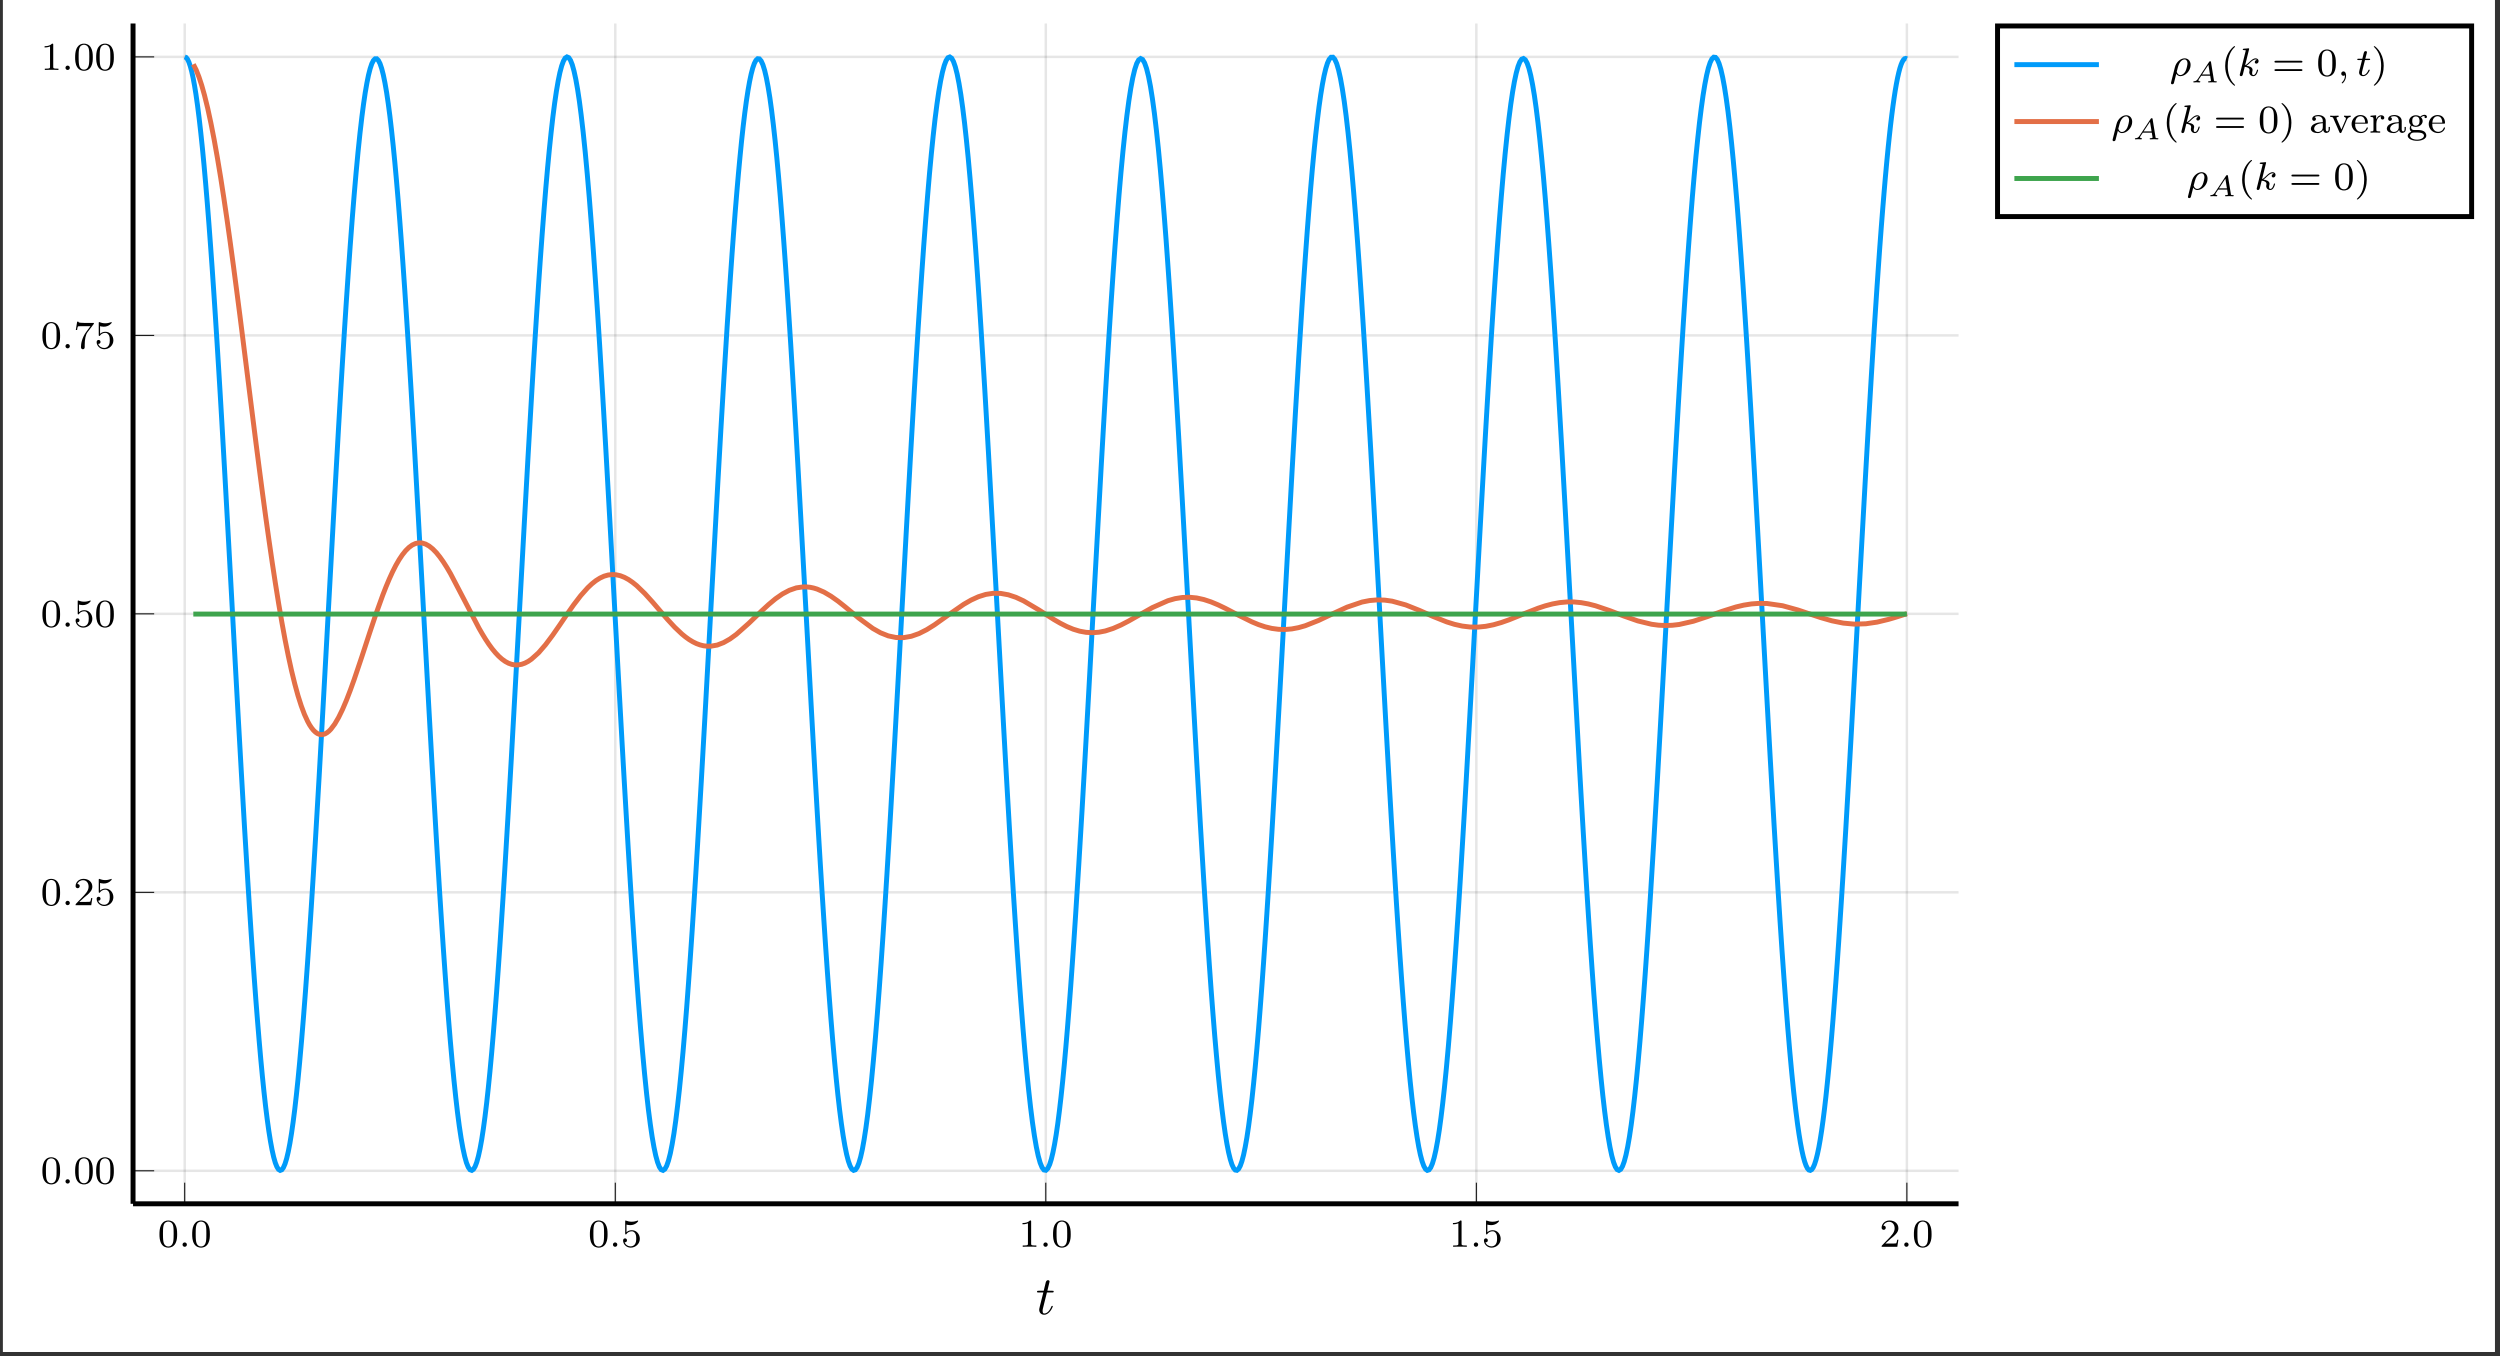 <?xml version="1.0" encoding="UTF-8"?>
<svg xmlns="http://www.w3.org/2000/svg" xmlns:xlink="http://www.w3.org/1999/xlink" width="501.546pt" height="272.112pt" viewBox="0 0 501.546 272.112" version="1.2">
<rect x="0" y="0" width="501.546" height="272.112" fill="#333333" stroke="none"/>
<defs>
<g>
<symbol overflow="visible" id="glyph-1683830615897463-0-0">
<path style="stroke:none;" d=""/>
</symbol>
<symbol overflow="visible" id="glyph-1683830615897463-0-1">
<path style="stroke:none;" d="M 3.875 -2.531 C 3.875 -3.375 3.797 -3.891 3.531 -4.406 C 3.188 -5.109 2.547 -5.281 2.109 -5.281 C 1.109 -5.281 0.734 -4.531 0.625 -4.312 C 0.344 -3.734 0.328 -2.938 0.328 -2.531 C 0.328 -2.016 0.344 -1.203 0.734 -0.578 C 1.094 0.016 1.688 0.172 2.109 0.172 C 2.484 0.172 3.172 0.047 3.562 -0.734 C 3.859 -1.312 3.875 -2.016 3.875 -2.531 Z M 2.109 -0.062 C 1.828 -0.062 1.281 -0.188 1.125 -1.016 C 1.031 -1.469 1.031 -2.219 1.031 -2.625 C 1.031 -3.172 1.031 -3.734 1.125 -4.172 C 1.281 -4.984 1.906 -5.062 2.109 -5.062 C 2.375 -5.062 2.922 -4.922 3.078 -4.203 C 3.172 -3.766 3.172 -3.172 3.172 -2.625 C 3.172 -2.156 3.172 -1.438 3.078 -1 C 2.906 -0.172 2.359 -0.062 2.109 -0.062 Z M 2.109 -0.062 "/>
</symbol>
<symbol overflow="visible" id="glyph-1683830615897463-0-2">
<path style="stroke:none;" d="M 1.109 -4.453 C 1.219 -4.422 1.531 -4.344 1.859 -4.344 C 2.859 -4.344 3.453 -5.047 3.453 -5.172 C 3.453 -5.25 3.406 -5.281 3.359 -5.281 C 3.344 -5.281 3.328 -5.281 3.266 -5.234 C 2.953 -5.125 2.594 -5.031 2.156 -5.031 C 1.688 -5.031 1.297 -5.141 1.062 -5.234 C 0.969 -5.281 0.953 -5.281 0.953 -5.281 C 0.844 -5.281 0.844 -5.188 0.844 -5.047 L 0.844 -2.719 C 0.844 -2.578 0.844 -2.484 0.969 -2.484 C 1.047 -2.484 1.062 -2.516 1.109 -2.578 C 1.203 -2.703 1.5 -3.109 2.172 -3.109 C 2.625 -3.109 2.828 -2.734 2.906 -2.594 C 3.047 -2.297 3.062 -1.938 3.062 -1.625 C 3.062 -1.328 3.047 -0.906 2.828 -0.562 C 2.672 -0.312 2.359 -0.078 1.938 -0.078 C 1.422 -0.078 0.906 -0.391 0.734 -0.906 C 0.75 -0.906 0.797 -0.906 0.812 -0.906 C 1.031 -0.906 1.203 -1.047 1.203 -1.297 C 1.203 -1.594 0.969 -1.688 0.812 -1.688 C 0.672 -1.688 0.422 -1.609 0.422 -1.266 C 0.422 -0.562 1.047 0.172 1.953 0.172 C 2.938 0.172 3.781 -0.609 3.781 -1.594 C 3.781 -2.516 3.125 -3.328 2.188 -3.328 C 1.781 -3.328 1.406 -3.203 1.109 -2.922 Z M 1.109 -4.453 "/>
</symbol>
<symbol overflow="visible" id="glyph-1683830615897463-0-3">
<path style="stroke:none;" d="M 2.5 -5.062 C 2.5 -5.266 2.469 -5.281 2.266 -5.281 C 1.938 -4.953 1.516 -4.766 0.766 -4.766 L 0.766 -4.516 C 0.969 -4.516 1.406 -4.516 1.859 -4.719 L 1.859 -0.656 C 1.859 -0.359 1.844 -0.266 1.094 -0.266 L 0.812 -0.266 L 0.812 0 C 1.141 -0.031 1.812 -0.031 2.172 -0.031 C 2.531 -0.031 3.219 -0.031 3.547 0 L 3.547 -0.266 L 3.266 -0.266 C 2.516 -0.266 2.5 -0.359 2.5 -0.656 Z M 2.5 -5.062 "/>
</symbol>
<symbol overflow="visible" id="glyph-1683830615897463-0-4">
<path style="stroke:none;" d="M 2.234 -1.625 C 2.359 -1.734 2.703 -2 2.828 -2.109 C 3.312 -2.562 3.781 -3 3.781 -3.719 C 3.781 -4.672 3 -5.281 2 -5.281 C 1.047 -5.281 0.422 -4.562 0.422 -3.844 C 0.422 -3.453 0.734 -3.406 0.844 -3.406 C 1.016 -3.406 1.25 -3.531 1.25 -3.828 C 1.25 -4.234 0.859 -4.234 0.766 -4.234 C 0.984 -4.812 1.531 -5.016 1.906 -5.016 C 2.656 -5.016 3.031 -4.391 3.031 -3.719 C 3.031 -2.891 2.453 -2.297 1.516 -1.328 L 0.516 -0.297 C 0.422 -0.219 0.422 -0.203 0.422 0 L 3.562 0 L 3.781 -1.422 L 3.547 -1.422 C 3.516 -1.266 3.453 -0.859 3.359 -0.719 C 3.312 -0.656 2.703 -0.656 2.578 -0.656 L 1.172 -0.656 Z M 2.234 -1.625 "/>
</symbol>
<symbol overflow="visible" id="glyph-1683830615897463-0-5">
<path style="stroke:none;" d="M 4.016 -4.828 C 4.094 -4.922 4.094 -4.938 4.094 -5.109 L 2.078 -5.109 C 1.875 -5.109 1.625 -5.125 1.422 -5.141 C 1.016 -5.172 1.016 -5.234 0.984 -5.359 L 0.734 -5.359 L 0.469 -3.688 L 0.719 -3.688 C 0.734 -3.812 0.812 -4.359 0.922 -4.422 C 1.016 -4.453 1.609 -4.453 1.734 -4.453 L 3.406 -4.453 L 2.594 -3.359 C 1.688 -2.156 1.5 -0.906 1.5 -0.281 C 1.5 -0.203 1.5 0.172 1.875 0.172 C 2.25 0.172 2.25 -0.188 2.25 -0.281 L 2.25 -0.672 C 2.25 -1.812 2.438 -2.75 2.828 -3.266 Z M 4.016 -4.828 "/>
</symbol>
<symbol overflow="visible" id="glyph-1683830615897463-0-6">
<path style="stroke:none;" d="M 2.641 1.984 C 2.703 1.984 2.797 1.984 2.797 1.891 C 2.797 1.859 2.797 1.844 2.688 1.75 C 1.609 0.719 1.328 -0.75 1.328 -1.984 C 1.328 -4.266 2.281 -5.344 2.688 -5.703 C 2.797 -5.812 2.797 -5.812 2.797 -5.859 C 2.797 -5.891 2.766 -5.953 2.688 -5.953 C 2.562 -5.953 2.172 -5.547 2.109 -5.484 C 1.047 -4.359 0.812 -2.938 0.812 -1.984 C 0.812 -0.203 1.562 1.219 2.641 1.984 Z M 2.641 1.984 "/>
</symbol>
<symbol overflow="visible" id="glyph-1683830615897463-0-7">
<path style="stroke:none;" d="M 5.797 -2.641 C 5.922 -2.641 6.078 -2.641 6.078 -2.828 C 6.078 -3.016 5.891 -3.016 5.766 -3.016 L 0.781 -3.016 C 0.656 -3.016 0.469 -3.016 0.469 -2.828 C 0.469 -2.641 0.625 -2.641 0.75 -2.641 Z M 5.766 -0.953 C 5.891 -0.953 6.078 -0.953 6.078 -1.141 C 6.078 -1.328 5.922 -1.328 5.797 -1.328 L 0.75 -1.328 C 0.625 -1.328 0.469 -1.328 0.469 -1.141 C 0.469 -0.953 0.656 -0.953 0.781 -0.953 Z M 5.766 -0.953 "/>
</symbol>
<symbol overflow="visible" id="glyph-1683830615897463-0-8">
<path style="stroke:none;" d="M 2.453 -1.984 C 2.453 -2.734 2.328 -3.641 1.828 -4.578 C 1.438 -5.312 0.719 -5.953 0.578 -5.953 C 0.5 -5.953 0.469 -5.891 0.469 -5.859 C 0.469 -5.828 0.469 -5.812 0.578 -5.719 C 1.688 -4.656 1.938 -3.203 1.938 -1.984 C 1.938 0.297 0.984 1.375 0.594 1.734 C 0.484 1.844 0.469 1.844 0.469 1.891 C 0.469 1.922 0.5 1.984 0.578 1.984 C 0.703 1.984 1.109 1.578 1.172 1.516 C 2.234 0.391 2.453 -1.031 2.453 -1.984 Z M 2.453 -1.984 "/>
</symbol>
<symbol overflow="visible" id="glyph-1683830615897463-1-0">
<path style="stroke:none;" d=""/>
</symbol>
<symbol overflow="visible" id="glyph-1683830615897463-1-1">
<path style="stroke:none;" d="M 1.609 -0.438 C 1.609 -0.703 1.391 -0.875 1.172 -0.875 C 0.922 -0.875 0.734 -0.672 0.734 -0.438 C 0.734 -0.172 0.953 0 1.172 0 C 1.422 0 1.609 -0.203 1.609 -0.438 Z M 1.609 -0.438 "/>
</symbol>
<symbol overflow="visible" id="glyph-1683830615897463-1-2">
<path style="stroke:none;" d="M 0.297 1.281 C 0.266 1.406 0.266 1.438 0.266 1.453 C 0.266 1.656 0.422 1.703 0.516 1.703 C 0.562 1.703 0.734 1.703 0.844 1.5 C 0.875 1.406 1.047 0.672 1.328 -0.406 C 1.422 -0.25 1.672 0.078 2.156 0.078 C 3.125 0.078 4.203 -0.984 4.203 -2.172 C 4.203 -3.078 3.609 -3.5 3 -3.5 C 2.266 -3.5 1.328 -2.844 1.047 -1.703 Z M 2.156 -0.141 C 1.609 -0.141 1.422 -0.719 1.422 -0.828 C 1.422 -0.859 1.641 -1.672 1.656 -1.719 C 2.016 -3.125 2.766 -3.281 2.984 -3.281 C 3.359 -3.281 3.578 -2.938 3.578 -2.5 C 3.578 -2.219 3.422 -1.422 3.188 -0.938 C 2.953 -0.484 2.547 -0.141 2.156 -0.141 Z M 2.156 -0.141 "/>
</symbol>
<symbol overflow="visible" id="glyph-1683830615897463-1-3">
<path style="stroke:none;" d="M 2.312 -5.266 C 2.328 -5.281 2.344 -5.391 2.344 -5.391 C 2.344 -5.438 2.312 -5.516 2.219 -5.516 C 2.188 -5.516 1.938 -5.484 1.766 -5.469 L 1.312 -5.438 C 1.141 -5.422 1.062 -5.406 1.062 -5.266 C 1.062 -5.156 1.172 -5.156 1.266 -5.156 C 1.656 -5.156 1.656 -5.109 1.656 -5.047 C 1.656 -5.016 1.656 -5 1.609 -4.859 L 0.484 -0.344 C 0.453 -0.219 0.453 -0.172 0.453 -0.172 C 0.453 -0.031 0.562 0.078 0.719 0.078 C 0.984 0.078 1.047 -0.172 1.078 -0.281 C 1.156 -0.625 1.359 -1.453 1.453 -1.797 C 1.891 -1.75 2.422 -1.594 2.422 -1.141 C 2.422 -1.109 2.422 -1.062 2.406 -0.984 C 2.375 -0.875 2.359 -0.766 2.359 -0.734 C 2.359 -0.266 2.719 0.078 3.172 0.078 C 3.516 0.078 3.719 -0.172 3.812 -0.312 C 4.016 -0.609 4.141 -1.094 4.141 -1.141 C 4.141 -1.219 4.078 -1.234 4.016 -1.234 C 3.922 -1.234 3.906 -1.188 3.875 -1.047 C 3.766 -0.672 3.562 -0.141 3.188 -0.141 C 2.984 -0.141 2.938 -0.312 2.938 -0.531 C 2.938 -0.641 2.938 -0.734 2.984 -0.906 C 3 -0.938 3.031 -1.078 3.031 -1.156 C 3.031 -1.812 2.203 -1.953 1.797 -2.016 C 2.094 -2.188 2.359 -2.453 2.453 -2.562 C 2.891 -2.984 3.25 -3.281 3.641 -3.281 C 3.734 -3.281 3.828 -3.25 3.891 -3.172 C 3.469 -3.125 3.469 -2.75 3.469 -2.734 C 3.469 -2.562 3.609 -2.438 3.781 -2.438 C 4 -2.438 4.234 -2.625 4.234 -2.938 C 4.234 -3.219 4.047 -3.5 3.641 -3.5 C 3.188 -3.5 2.766 -3.156 2.312 -2.703 C 1.859 -2.25 1.656 -2.156 1.531 -2.109 Z M 2.312 -5.266 "/>
</symbol>
<symbol overflow="visible" id="glyph-1683830615897463-1-4">
<path style="stroke:none;" d="M 1.484 -0.125 C 1.484 0.391 1.375 0.844 0.875 1.344 C 0.844 1.359 0.828 1.375 0.828 1.422 C 0.828 1.484 0.891 1.531 0.953 1.531 C 1.047 1.531 1.703 0.906 1.703 -0.031 C 1.703 -0.531 1.516 -0.875 1.172 -0.875 C 0.891 -0.875 0.734 -0.656 0.734 -0.438 C 0.734 -0.219 0.875 0 1.172 0 C 1.359 0 1.484 -0.109 1.484 -0.125 Z M 1.484 -0.125 "/>
</symbol>
<symbol overflow="visible" id="glyph-1683830615897463-1-5">
<path style="stroke:none;" d="M 1.75 -3.156 L 2.531 -3.156 C 2.688 -3.156 2.781 -3.156 2.781 -3.312 C 2.781 -3.422 2.672 -3.422 2.547 -3.422 L 1.812 -3.422 L 2.109 -4.547 C 2.141 -4.672 2.141 -4.703 2.141 -4.719 C 2.141 -4.875 2.016 -4.953 1.875 -4.953 C 1.609 -4.953 1.547 -4.75 1.453 -4.391 L 1.219 -3.422 L 0.453 -3.422 C 0.297 -3.422 0.203 -3.422 0.203 -3.266 C 0.203 -3.156 0.297 -3.156 0.438 -3.156 L 1.156 -3.156 L 0.672 -1.25 C 0.625 -1.062 0.562 -0.781 0.562 -0.672 C 0.562 -0.188 0.938 0.078 1.359 0.078 C 2.219 0.078 2.703 -1.047 2.703 -1.141 C 2.703 -1.219 2.625 -1.234 2.578 -1.234 C 2.5 -1.234 2.484 -1.203 2.422 -1.094 C 2.266 -0.703 1.875 -0.141 1.391 -0.141 C 1.219 -0.141 1.125 -0.25 1.125 -0.516 C 1.125 -0.672 1.156 -0.75 1.172 -0.859 Z M 1.75 -3.156 "/>
</symbol>
<symbol overflow="visible" id="glyph-1683830615897463-2-0">
<path style="stroke:none;" d=""/>
</symbol>
<symbol overflow="visible" id="glyph-1683830615897463-2-1">
<path style="stroke:none;" d="M 2.234 -4.344 L 3.266 -4.344 C 3.484 -4.344 3.594 -4.344 3.594 -4.562 C 3.594 -4.688 3.484 -4.688 3.281 -4.688 L 2.328 -4.688 C 2.719 -6.234 2.766 -6.453 2.766 -6.516 C 2.766 -6.703 2.641 -6.812 2.453 -6.812 C 2.422 -6.812 2.125 -6.797 2.016 -6.422 L 1.594 -4.688 L 0.578 -4.688 C 0.359 -4.688 0.25 -4.688 0.25 -4.484 C 0.25 -4.344 0.344 -4.344 0.547 -4.344 L 1.516 -4.344 C 0.734 -1.266 0.688 -1.078 0.688 -0.875 C 0.688 -0.297 1.094 0.125 1.688 0.125 C 2.797 0.125 3.422 -1.469 3.422 -1.562 C 3.422 -1.656 3.328 -1.656 3.281 -1.656 C 3.188 -1.656 3.172 -1.625 3.125 -1.516 C 2.656 -0.375 2.078 -0.125 1.703 -0.125 C 1.484 -0.125 1.375 -0.266 1.375 -0.625 C 1.375 -0.875 1.391 -0.953 1.438 -1.141 Z M 2.234 -4.344 "/>
</symbol>
<symbol overflow="visible" id="glyph-1683830615897463-3-0">
<path style="stroke:none;" d=""/>
</symbol>
<symbol overflow="visible" id="glyph-1683830615897463-3-1">
<path style="stroke:none;" d="M 1.344 -0.719 C 1.125 -0.375 0.922 -0.266 0.578 -0.234 C 0.5 -0.234 0.422 -0.219 0.422 -0.094 C 0.422 -0.031 0.469 0 0.516 0 C 0.688 0 0.875 -0.031 1.047 -0.031 C 1.203 -0.031 1.547 0 1.688 0 C 1.75 0 1.828 -0.031 1.828 -0.156 C 1.828 -0.234 1.734 -0.234 1.719 -0.234 C 1.578 -0.25 1.453 -0.281 1.453 -0.406 C 1.453 -0.484 1.516 -0.578 1.531 -0.625 L 2.016 -1.344 L 3.812 -1.344 L 3.969 -0.391 C 3.969 -0.234 3.625 -0.234 3.562 -0.234 C 3.484 -0.234 3.391 -0.234 3.391 -0.094 C 3.391 -0.062 3.422 0 3.484 0 C 3.672 0 4.109 -0.031 4.281 -0.031 C 4.406 -0.031 4.516 -0.016 4.625 -0.016 C 4.75 -0.016 4.875 0 5 0 C 5.031 0 5.125 0 5.125 -0.156 C 5.125 -0.234 5.047 -0.234 4.953 -0.234 C 4.594 -0.234 4.578 -0.281 4.562 -0.422 L 3.969 -4.094 C 3.953 -4.203 3.938 -4.25 3.812 -4.25 C 3.688 -4.25 3.656 -4.203 3.594 -4.125 Z M 2.172 -1.594 L 3.453 -3.531 L 3.766 -1.594 Z M 2.172 -1.594 "/>
</symbol>
<symbol overflow="visible" id="glyph-1683830615897463-4-0">
<path style="stroke:none;" d=""/>
</symbol>
<symbol overflow="visible" id="glyph-1683830615897463-4-1">
<path style="stroke:none;" d="M 4.078 -0.719 L 4.078 -1.156 L 3.828 -1.156 L 3.828 -0.719 C 3.828 -0.391 3.719 -0.266 3.547 -0.266 C 3.25 -0.266 3.25 -0.625 3.25 -0.719 L 3.25 -2.359 C 3.25 -3.141 2.5 -3.547 1.781 -3.547 C 1.125 -3.547 0.531 -3.281 0.531 -2.766 C 0.531 -2.531 0.703 -2.375 0.906 -2.375 C 1.125 -2.375 1.281 -2.547 1.281 -2.75 C 1.281 -2.938 1.156 -3.078 0.984 -3.125 C 1.281 -3.312 1.703 -3.312 1.766 -3.312 C 2.203 -3.312 2.656 -3.016 2.656 -2.359 L 2.656 -2.109 C 2.188 -2.094 1.656 -2.062 1.109 -1.828 C 0.406 -1.531 0.266 -1.078 0.266 -0.812 C 0.266 -0.125 1.078 0.078 1.625 0.078 C 2.203 0.078 2.562 -0.25 2.734 -0.562 C 2.766 -0.266 2.969 0.047 3.328 0.047 C 3.406 0.047 4.078 0.016 4.078 -0.719 Z M 2.656 -1.125 C 2.656 -0.344 2 -0.141 1.688 -0.141 C 1.266 -0.141 0.922 -0.422 0.922 -0.797 C 0.922 -1.328 1.406 -1.859 2.656 -1.906 Z M 2.656 -1.125 "/>
</symbol>
<symbol overflow="visible" id="glyph-1683830615897463-4-2">
<path style="stroke:none;" d="M 4.266 -3.156 L 4.266 -3.422 C 4 -3.391 3.984 -3.391 3.656 -3.391 C 3.578 -3.391 3.203 -3.391 2.953 -3.422 L 2.953 -3.156 C 3.234 -3.141 3.312 -2.969 3.312 -2.828 C 3.312 -2.75 3.297 -2.719 3.266 -2.641 L 2.406 -0.641 L 1.469 -2.797 C 1.422 -2.891 1.422 -2.953 1.422 -2.953 C 1.422 -3.156 1.703 -3.156 1.844 -3.156 L 1.844 -3.422 C 1.5 -3.391 1.125 -3.391 0.969 -3.391 C 0.812 -3.391 0.422 -3.391 0.172 -3.422 L 0.172 -3.156 C 0.656 -3.156 0.703 -3.109 0.812 -2.844 L 2.016 -0.094 C 2.062 0.031 2.109 0.078 2.219 0.078 C 2.328 0.078 2.391 0.016 2.422 -0.078 L 3.516 -2.609 C 3.703 -3.047 3.984 -3.156 4.266 -3.156 Z M 4.266 -3.156 "/>
</symbol>
<symbol overflow="visible" id="glyph-1683830615897463-4-3">
<path style="stroke:none;" d="M 3.5 -0.953 C 3.5 -0.984 3.484 -1.062 3.375 -1.062 C 3.281 -1.062 3.266 -1.016 3.25 -0.953 C 2.969 -0.188 2.281 -0.172 2.141 -0.172 C 1.781 -0.172 1.422 -0.328 1.188 -0.703 C 0.938 -1.062 0.938 -1.578 0.938 -1.812 L 3.281 -1.812 C 3.453 -1.812 3.5 -1.812 3.5 -2 C 3.5 -2.703 3.109 -3.547 2 -3.547 C 1.016 -3.547 0.234 -2.719 0.234 -1.734 C 0.234 -0.719 1.094 0.078 2.094 0.078 C 3.109 0.078 3.5 -0.766 3.5 -0.953 Z M 2.953 -2.016 L 0.953 -2.016 C 1.031 -3.125 1.703 -3.312 2 -3.312 C 2.922 -3.312 2.953 -2.203 2.953 -2.016 Z M 2.953 -2.016 "/>
</symbol>
<symbol overflow="visible" id="glyph-1683830615897463-4-4">
<path style="stroke:none;" d="M 3.047 -3 C 3.047 -3.281 2.797 -3.5 2.438 -3.5 C 1.922 -3.5 1.578 -3.109 1.406 -2.672 L 1.406 -3.5 L 0.281 -3.406 L 0.281 -3.156 C 0.812 -3.156 0.875 -3.094 0.875 -2.703 L 0.875 -0.625 C 0.875 -0.266 0.781 -0.266 0.281 -0.266 L 0.281 0 C 0.594 -0.031 1.031 -0.031 1.219 -0.031 C 1.688 -0.031 1.703 -0.031 2.219 0 L 2.219 -0.266 L 2.062 -0.266 C 1.469 -0.266 1.453 -0.344 1.453 -0.641 L 1.453 -1.812 C 1.453 -2.406 1.703 -3.266 2.469 -3.281 C 2.422 -3.25 2.344 -3.188 2.344 -3 C 2.344 -2.75 2.531 -2.641 2.688 -2.641 C 2.875 -2.641 3.047 -2.766 3.047 -3 Z M 3.047 -3 "/>
</symbol>
<symbol overflow="visible" id="glyph-1683830615897463-4-5">
<path style="stroke:none;" d="M 4.094 -3.188 C 4.094 -3.312 3.984 -3.594 3.641 -3.594 C 3.5 -3.594 3.125 -3.562 2.75 -3.219 C 2.562 -3.359 2.25 -3.5 1.875 -3.5 C 1.094 -3.5 0.516 -2.953 0.516 -2.328 C 0.516 -1.953 0.719 -1.688 0.875 -1.531 C 0.703 -1.328 0.641 -1.078 0.641 -0.875 C 0.641 -0.562 0.797 -0.312 0.969 -0.172 C 0.562 -0.062 0.234 0.25 0.234 0.609 C 0.234 1.188 1.062 1.625 2.109 1.625 C 3.094 1.625 3.969 1.219 3.969 0.594 C 3.969 0.172 3.719 -0.172 3.453 -0.297 C 2.984 -0.547 2.594 -0.547 1.812 -0.547 L 1.375 -0.547 C 1.125 -0.578 0.922 -0.781 0.922 -1.078 C 0.922 -1.266 0.969 -1.328 1.031 -1.406 C 1.359 -1.203 1.672 -1.172 1.859 -1.172 C 2.656 -1.172 3.234 -1.719 3.234 -2.328 C 3.234 -2.641 3.094 -2.891 2.906 -3.094 C 3.016 -3.188 3.281 -3.359 3.672 -3.359 C 3.641 -3.344 3.594 -3.297 3.594 -3.172 C 3.594 -3.031 3.703 -2.922 3.844 -2.922 C 3.953 -2.922 4.094 -3 4.094 -3.188 Z M 2.609 -2.328 C 2.609 -2.047 2.562 -1.828 2.438 -1.672 C 2.266 -1.453 2.016 -1.391 1.875 -1.391 C 1.141 -1.391 1.141 -2.156 1.141 -2.328 C 1.141 -2.625 1.172 -2.828 1.297 -3 C 1.422 -3.172 1.656 -3.266 1.859 -3.266 C 2.609 -3.266 2.609 -2.516 2.609 -2.328 Z M 3.5 0.609 C 3.5 1.031 2.891 1.391 2.109 1.391 C 1.312 1.391 0.703 1.031 0.703 0.609 C 0.703 0.438 0.828 -0.031 1.484 -0.031 L 2.25 -0.031 C 2.453 -0.031 3.5 -0.031 3.5 0.609 Z M 3.5 0.609 "/>
</symbol>
</g>
<clipPath id="clip-1683830615897463-1">
  <path d="M 0.59 0 L 500.504 0 L 500.504 271.227 L 0.59 271.227 Z M 0.59 0 "/>
</clipPath>
<clipPath id="clip-1683830615897463-2">
  <path d="M 26.691 4.773 L 392.828 4.773 L 392.828 241.504 L 26.691 241.504 Z M 26.691 4.773 "/>
</clipPath>
<clipPath id="clip-1683830615897463-3">
  <path d="M 26.691 4.773 L 392.828 4.773 L 392.828 162 L 26.691 162 Z M 26.691 4.773 "/>
</clipPath>
</defs>
<g id="surface1">
<g clip-path="url(#clip-1683830615897463-1)" clip-rule="nonzero">
<path style=" stroke:none;fill-rule:nonzero;fill:rgb(100%,100%,100%);fill-opacity:1;" d="M 0.59 271.227 L 500.504 271.227 L 500.504 0 L 0.59 0 Z M 0.59 271.227 "/>
<path style=" stroke:none;fill-rule:nonzero;fill:rgb(100%,100%,100%);fill-opacity:1;" d="M 0.59 271.23 L 0.59 0 L 500.512 0 L 500.512 271.23 Z M 0.59 271.23 "/>
</g>
<path style=" stroke:none;fill-rule:nonzero;fill:rgb(100%,100%,100%);fill-opacity:1;" d="M 26.691 241.504 L 392.828 241.504 L 392.828 4.773 L 26.691 4.773 Z M 26.691 241.504 "/>
<path style="fill:none;stroke-width:0.498;stroke-linecap:butt;stroke-linejoin:miter;stroke:rgb(0%,0%,0%);stroke-opacity:0.1;stroke-miterlimit:10;" d="M 10.395 -0.001 L 10.395 237.502 M 97.033 -0.001 L 97.033 237.502 M 183.666 -0.001 L 183.666 237.502 M 270.299 -0.001 L 270.299 237.502 M 356.933 -0.001 L 356.933 237.502 " transform="matrix(0.997,0,0,-0.997,26.693,241.503)"/>
<path style="fill:none;stroke-width:0.498;stroke-linecap:butt;stroke-linejoin:miter;stroke:rgb(0%,0%,0%);stroke-opacity:0.1;stroke-miterlimit:10;" d="M -0.002 6.638 L 367.33 6.638 M -0.002 62.672 L 367.33 62.672 M -0.002 118.709 L 367.33 118.709 M -0.002 174.743 L 367.33 174.743 M -0.002 230.781 L 367.33 230.781 " transform="matrix(0.997,0,0,-0.997,26.693,241.503)"/>
<path style="fill:none;stroke-width:0.199;stroke-linecap:butt;stroke-linejoin:miter;stroke:rgb(0%,0%,0%);stroke-opacity:1;stroke-miterlimit:10;" d="M 10.395 -0.001 L 10.395 4.251 M 97.033 -0.001 L 97.033 4.251 M 183.666 -0.001 L 183.666 4.251 M 270.299 -0.001 L 270.299 4.251 M 356.933 -0.001 L 356.933 4.251 " transform="matrix(0.997,0,0,-0.997,26.693,241.503)"/>
<path style="fill:none;stroke-width:0.199;stroke-linecap:butt;stroke-linejoin:miter;stroke:rgb(0%,0%,0%);stroke-opacity:1;stroke-miterlimit:10;" d="M -0.002 6.638 L 4.25 6.638 M -0.002 62.672 L 4.25 62.672 M -0.002 118.709 L 4.25 118.709 M -0.002 174.743 L 4.25 174.743 M -0.002 230.781 L 4.25 230.781 " transform="matrix(0.997,0,0,-0.997,26.693,241.503)"/>
<path style="fill:none;stroke-width:0.996;stroke-linecap:butt;stroke-linejoin:miter;stroke:rgb(0%,0%,0%);stroke-opacity:1;stroke-miterlimit:10;" d="M -0.002 -0.001 L 367.33 -0.001 " transform="matrix(0.997,0,0,-0.997,26.693,241.503)"/>
<path style="fill:none;stroke-width:0.996;stroke-linecap:butt;stroke-linejoin:miter;stroke:rgb(0%,0%,0%);stroke-opacity:1;stroke-miterlimit:10;" d="M -0.002 -0.001 L -0.002 237.502 " transform="matrix(0.997,0,0,-0.997,26.693,241.503)"/>
<g style="fill:rgb(0%,0%,0%);fill-opacity:1;">
  <use xlink:href="#glyph-1683830615897463-0-1" x="31.663" y="250.131"/>
</g>
<g style="fill:rgb(0%,0%,0%);fill-opacity:1;">
  <use xlink:href="#glyph-1683830615897463-1-1" x="35.883" y="250.131"/>
</g>
<g style="fill:rgb(0%,0%,0%);fill-opacity:1;">
  <use xlink:href="#glyph-1683830615897463-0-1" x="38.228" y="250.131"/>
</g>
<g style="fill:rgb(0%,0%,0%);fill-opacity:1;">
  <use xlink:href="#glyph-1683830615897463-0-1" x="118.014" y="250.131"/>
</g>
<g style="fill:rgb(0%,0%,0%);fill-opacity:1;">
  <use xlink:href="#glyph-1683830615897463-1-1" x="122.234" y="250.131"/>
</g>
<g style="fill:rgb(0%,0%,0%);fill-opacity:1;">
  <use xlink:href="#glyph-1683830615897463-0-2" x="124.58" y="250.131"/>
</g>
<g style="fill:rgb(0%,0%,0%);fill-opacity:1;">
  <use xlink:href="#glyph-1683830615897463-0-3" x="204.366" y="250.131"/>
</g>
<g style="fill:rgb(0%,0%,0%);fill-opacity:1;">
  <use xlink:href="#glyph-1683830615897463-1-1" x="208.587" y="250.131"/>
</g>
<g style="fill:rgb(0%,0%,0%);fill-opacity:1;">
  <use xlink:href="#glyph-1683830615897463-0-1" x="210.931" y="250.131"/>
</g>
<g style="fill:rgb(0%,0%,0%);fill-opacity:1;">
  <use xlink:href="#glyph-1683830615897463-0-3" x="290.718" y="250.131"/>
</g>
<g style="fill:rgb(0%,0%,0%);fill-opacity:1;">
  <use xlink:href="#glyph-1683830615897463-1-1" x="294.938" y="250.131"/>
</g>
<g style="fill:rgb(0%,0%,0%);fill-opacity:1;">
  <use xlink:href="#glyph-1683830615897463-0-2" x="297.283" y="250.131"/>
</g>
<g style="fill:rgb(0%,0%,0%);fill-opacity:1;">
  <use xlink:href="#glyph-1683830615897463-0-4" x="377.069" y="250.131"/>
</g>
<g style="fill:rgb(0%,0%,0%);fill-opacity:1;">
  <use xlink:href="#glyph-1683830615897463-1-1" x="381.29" y="250.131"/>
</g>
<g style="fill:rgb(0%,0%,0%);fill-opacity:1;">
  <use xlink:href="#glyph-1683830615897463-0-1" x="383.634" y="250.131"/>
</g>
<g style="fill:rgb(0%,0%,0%);fill-opacity:1;">
  <use xlink:href="#glyph-1683830615897463-0-1" x="8.179" y="237.448"/>
</g>
<g style="fill:rgb(0%,0%,0%);fill-opacity:1;">
  <use xlink:href="#glyph-1683830615897463-1-1" x="12.4" y="237.448"/>
</g>
<g style="fill:rgb(0%,0%,0%);fill-opacity:1;">
  <use xlink:href="#glyph-1683830615897463-0-1" x="14.744" y="237.448"/>
  <use xlink:href="#glyph-1683830615897463-0-1" x="18.965" y="237.448"/>
</g>
<g style="fill:rgb(0%,0%,0%);fill-opacity:1;">
  <use xlink:href="#glyph-1683830615897463-0-1" x="8.179" y="181.594"/>
</g>
<g style="fill:rgb(0%,0%,0%);fill-opacity:1;">
  <use xlink:href="#glyph-1683830615897463-1-1" x="12.4" y="181.594"/>
</g>
<g style="fill:rgb(0%,0%,0%);fill-opacity:1;">
  <use xlink:href="#glyph-1683830615897463-0-4" x="14.744" y="181.594"/>
  <use xlink:href="#glyph-1683830615897463-0-2" x="18.965" y="181.594"/>
</g>
<g style="fill:rgb(0%,0%,0%);fill-opacity:1;">
  <use xlink:href="#glyph-1683830615897463-0-1" x="8.179" y="125.742"/>
</g>
<g style="fill:rgb(0%,0%,0%);fill-opacity:1;">
  <use xlink:href="#glyph-1683830615897463-1-1" x="12.4" y="125.742"/>
</g>
<g style="fill:rgb(0%,0%,0%);fill-opacity:1;">
  <use xlink:href="#glyph-1683830615897463-0-2" x="14.744" y="125.742"/>
  <use xlink:href="#glyph-1683830615897463-0-1" x="18.965" y="125.742"/>
</g>
<g style="fill:rgb(0%,0%,0%);fill-opacity:1;">
  <use xlink:href="#glyph-1683830615897463-0-1" x="8.179" y="69.889"/>
</g>
<g style="fill:rgb(0%,0%,0%);fill-opacity:1;">
  <use xlink:href="#glyph-1683830615897463-1-1" x="12.4" y="69.889"/>
</g>
<g style="fill:rgb(0%,0%,0%);fill-opacity:1;">
  <use xlink:href="#glyph-1683830615897463-0-5" x="14.744" y="69.889"/>
  <use xlink:href="#glyph-1683830615897463-0-2" x="18.965" y="69.889"/>
</g>
<g style="fill:rgb(0%,0%,0%);fill-opacity:1;">
  <use xlink:href="#glyph-1683830615897463-0-3" x="8.179" y="14.036"/>
</g>
<g style="fill:rgb(0%,0%,0%);fill-opacity:1;">
  <use xlink:href="#glyph-1683830615897463-1-1" x="12.4" y="14.036"/>
</g>
<g style="fill:rgb(0%,0%,0%);fill-opacity:1;">
  <use xlink:href="#glyph-1683830615897463-0-1" x="14.744" y="14.036"/>
  <use xlink:href="#glyph-1683830615897463-0-1" x="18.965" y="14.036"/>
</g>
<g clip-path="url(#clip-1683830615897463-2)" clip-rule="nonzero">
<path style="fill:none;stroke-width:0.996;stroke-linecap:butt;stroke-linejoin:miter;stroke:rgb(0%,60.559%,97.87%);stroke-opacity:1;stroke-miterlimit:10;" d="M 10.395 230.781 L 10.677 230.663 L 10.96 230.307 L 11.242 229.715 L 11.524 228.888 L 11.806 227.826 L 12.088 226.533 L 12.37 225.012 L 12.653 223.264 L 12.978 220.972 L 13.303 218.389 L 13.628 215.524 L 13.958 212.385 L 14.283 208.98 L 14.608 205.319 L 14.933 201.416 L 15.259 197.273 L 15.584 192.912 L 15.913 188.342 L 16.238 183.573 L 16.564 178.619 L 16.889 173.501 L 17.214 168.222 L 17.543 162.806 L 17.869 157.264 L 18.519 145.872 L 19.17 134.17 L 19.824 122.295 L 20.475 110.378 L 21.125 98.558 L 21.78 86.965 L 22.43 75.734 L 23.085 64.988 L 23.41 59.834 L 23.736 54.849 L 24.061 50.045 L 24.386 45.436 L 24.711 41.035 L 25.041 36.853 L 25.366 32.903 L 25.691 29.196 L 26.016 25.743 L 26.342 22.553 L 26.667 19.633 L 26.996 16.996 L 27.321 14.648 L 27.647 12.595 L 27.972 10.839 L 28.297 9.393 L 28.623 8.252 L 28.952 7.425 L 29.277 6.916 L 29.602 6.72 L 29.928 6.845 L 30.253 7.284 L 30.582 8.041 L 30.907 9.107 L 31.233 10.486 L 31.558 12.171 L 31.883 14.158 L 32.208 16.439 L 32.538 19.014 L 32.863 21.867 L 33.188 24.994 L 33.513 28.388 L 33.905 32.805 L 34.297 37.574 L 34.689 42.673 L 35.081 48.081 L 35.473 53.779 L 35.865 59.744 L 36.257 65.948 L 36.649 72.367 L 37.432 85.747 L 38.216 99.663 L 39 113.889 L 39.784 128.193 L 40.568 142.337 L 41.347 156.097 L 41.739 162.759 L 42.131 169.237 L 42.523 175.511 L 42.915 181.554 L 43.307 187.335 L 43.699 192.837 L 44.091 198.034 L 44.483 202.905 L 44.875 207.432 L 45.266 211.597 L 45.658 215.379 L 46.05 218.765 L 46.383 221.309 L 46.713 223.554 L 47.046 225.486 L 47.375 227.113 L 47.708 228.418 L 48.037 229.401 L 48.37 230.06 L 48.7 230.393 L 49.033 230.401 L 49.362 230.079 L 49.695 229.433 L 50.024 228.461 L 50.357 227.168 L 50.686 225.557 L 51.02 223.633 L 51.349 221.399 L 51.682 218.867 L 52.011 216.042 L 52.344 212.93 L 52.677 209.544 L 53.007 205.891 L 53.34 201.98 L 53.669 197.83 L 54.002 193.445 L 54.331 188.84 L 54.664 184.031 L 54.993 179.031 L 55.327 173.85 L 55.656 168.512 L 55.989 163.025 L 56.318 157.409 L 56.651 151.68 L 58.089 125.881 L 59.528 99.679 L 60.249 86.879 L 60.97 74.519 L 61.327 68.554 L 61.687 62.766 L 62.048 57.169 L 62.408 51.781 L 62.769 46.627 L 63.125 41.721 L 63.486 37.077 L 63.846 32.719 L 64.207 28.655 L 64.568 24.904 L 64.928 21.475 L 65.285 18.379 L 65.645 15.632 L 66.006 13.237 L 66.366 11.211 L 66.727 9.553 L 67.084 8.272 L 67.444 7.371 L 67.805 6.857 L 68.165 6.724 L 68.498 6.947 L 68.828 7.496 L 69.161 8.374 L 69.49 9.573 L 69.823 11.094 L 70.156 12.928 L 70.485 15.075 L 70.818 17.525 L 71.151 20.272 L 71.481 23.305 L 71.814 26.621 L 72.147 30.207 L 72.476 34.051 L 72.809 38.147 L 73.142 42.477 L 73.472 47.031 L 73.805 51.792 L 74.134 56.754 L 74.467 61.896 L 74.8 67.202 L 75.462 78.257 L 76.125 89.787 L 77.453 113.724 L 78.782 137.897 L 79.491 150.559 L 80.204 162.79 L 80.557 168.696 L 80.914 174.43 L 81.27 179.979 L 81.623 185.321 L 81.98 190.435 L 82.336 195.31 L 82.693 199.927 L 83.046 204.273 L 83.402 208.329 L 83.759 212.079 L 84.116 215.52 L 84.468 218.632 L 84.825 221.407 L 85.181 223.836 L 85.538 225.914 L 85.891 227.63 L 86.247 228.974 L 86.604 229.95 L 86.961 230.554 L 87.313 230.777 L 87.67 230.624 L 88.027 230.095 L 88.383 229.19 L 88.736 227.908 L 89.093 226.266 L 89.449 224.256 L 89.806 221.893 L 90.159 219.181 L 90.574 215.614 L 90.986 211.613 L 91.397 207.192 L 91.809 202.368 L 92.22 197.168 L 92.631 191.611 L 93.043 185.724 L 93.458 179.536 L 93.87 173.074 L 94.281 166.364 L 94.693 159.439 L 95.104 152.33 L 95.927 137.693 L 96.754 122.711 L 97.577 107.654 L 98.4 92.801 L 98.812 85.535 L 99.227 78.418 L 99.639 71.481 L 100.05 64.76 L 100.462 58.286 L 100.873 52.082 L 101.285 46.18 L 101.696 40.608 L 102.112 35.388 L 102.523 30.548 L 102.935 26.103 L 103.346 22.079 L 103.71 18.869 L 104.079 16.016 L 104.443 13.531 L 104.812 11.419 L 105.176 9.695 L 105.545 8.358 L 105.909 7.414 L 106.274 6.869 L 106.642 6.724 L 107.006 6.979 L 107.375 7.633 L 107.739 8.683 L 108.108 10.126 L 108.472 11.96 L 108.84 14.17 L 109.205 16.757 L 109.569 19.708 L 109.938 23.015 L 110.302 26.66 L 110.671 30.634 L 111.035 34.925 L 111.403 39.514 L 111.768 44.386 L 112.132 49.523 L 112.501 54.904 L 112.865 60.516 L 113.234 66.336 L 113.598 72.344 L 114.331 84.83 L 115.064 97.798 L 116.349 121.143 L 117.631 144.375 L 118.273 155.63 L 118.916 166.478 L 119.559 176.797 L 120.202 186.481 L 120.523 191.046 L 120.844 195.412 L 121.166 199.57 L 121.487 203.505 L 121.808 207.204 L 122.13 210.661 L 122.447 213.863 L 122.769 216.806 L 123.09 219.475 L 123.411 221.869 L 123.733 223.978 L 124.054 225.796 L 124.375 227.32 L 124.697 228.547 L 125.018 229.472 L 125.339 230.091 L 125.688 230.413 L 126.041 230.373 L 126.39 229.966 L 126.739 229.198 L 127.091 228.065 L 127.44 226.576 L 127.789 224.73 L 128.142 222.543 L 128.49 220.011 L 128.839 217.151 L 129.192 213.968 L 129.541 210.473 L 129.889 206.675 L 130.242 202.592 L 130.591 198.234 L 130.94 193.617 L 131.292 188.754 L 131.641 183.659 L 131.99 178.353 L 132.343 172.85 L 132.691 167.172 L 133.04 161.336 L 133.393 155.36 L 133.742 149.262 L 135.141 124.071 L 136.544 98.597 L 137.245 86.092 L 137.951 74.021 L 138.303 68.197 L 138.656 62.538 L 139.009 57.064 L 139.358 51.792 L 139.71 46.745 L 140.063 41.936 L 140.416 37.378 L 140.769 33.087 L 141.121 29.082 L 141.474 25.371 L 141.823 21.969 L 142.175 18.889 L 142.528 16.137 L 142.881 13.723 L 143.234 11.658 L 143.586 9.945 L 143.939 8.589 L 144.292 7.602 L 144.641 6.979 L 144.993 6.728 L 145.346 6.845 L 145.699 7.331 L 146.051 8.186 L 146.404 9.408 L 146.757 10.988 L 147.106 12.928 L 147.458 15.213 L 147.811 17.842 L 148.199 21.138 L 148.591 24.83 L 148.979 28.898 L 149.371 33.33 L 149.759 38.107 L 150.147 43.21 L 150.539 48.618 L 150.927 54.308 L 151.315 60.261 L 151.706 66.446 L 152.094 72.845 L 152.482 79.433 L 153.262 93.052 L 154.042 107.082 L 154.822 121.304 L 155.598 135.487 L 156.378 149.395 L 157.158 162.81 L 157.546 169.264 L 157.934 175.515 L 158.326 181.539 L 158.714 187.304 L 159.102 192.794 L 159.494 197.987 L 159.881 202.858 L 160.269 207.388 L 160.642 211.366 L 161.014 215.007 L 161.382 218.295 L 161.755 221.219 L 162.123 223.77 L 162.495 225.933 L 162.864 227.704 L 163.236 229.08 L 163.605 230.052 L 163.977 230.616 L 164.345 230.769 L 164.718 230.514 L 165.086 229.852 L 165.458 228.782 L 165.831 227.309 L 166.199 225.439 L 166.571 223.178 L 166.94 220.537 L 167.312 217.523 L 167.68 214.145 L 168.053 210.422 L 168.421 206.362 L 168.793 201.98 L 169.162 197.297 L 169.534 192.324 L 169.902 187.084 L 170.275 181.594 L 170.643 175.872 L 171.015 169.942 L 171.388 163.825 L 171.756 157.543 L 172.128 151.119 L 173.669 123.404 L 175.209 95.395 L 175.593 88.557 L 175.981 81.835 L 176.365 75.259 L 176.749 68.856 L 177.133 62.652 L 177.521 56.668 L 177.905 50.93 L 178.289 45.459 L 178.677 40.278 L 179.061 35.411 L 179.445 30.869 L 179.829 26.676 L 180.217 22.847 L 180.601 19.398 L 180.985 16.341 L 181.373 13.688 L 181.757 11.45 L 182.141 9.64 L 182.525 8.256 L 182.913 7.312 L 183.297 6.81 L 183.682 6.747 L 184.07 7.128 L 184.454 7.951 L 184.779 8.985 L 185.1 10.322 L 185.426 11.968 L 185.751 13.908 L 186.076 16.145 L 186.397 18.665 L 186.723 21.471 L 187.048 24.548 L 187.373 27.887 L 187.695 31.48 L 188.02 35.317 L 188.345 39.389 L 188.67 43.684 L 188.992 48.187 L 189.317 52.886 L 189.642 57.773 L 190.289 68.041 L 190.94 78.877 L 191.586 90.156 L 192.237 101.756 L 193.534 125.383 L 194.831 148.713 L 195.227 155.611 L 195.623 162.355 L 196.019 168.916 L 196.414 175.264 L 196.81 181.378 L 197.206 187.229 L 197.602 192.794 L 197.998 198.046 L 198.393 202.968 L 198.789 207.537 L 199.185 211.735 L 199.581 215.54 L 199.977 218.946 L 200.373 221.928 L 200.768 224.479 L 201.164 226.588 L 201.56 228.245 L 201.956 229.445 L 202.352 230.177 L 202.747 230.448 L 203.143 230.248 L 203.539 229.586 L 203.935 228.457 L 204.331 226.866 L 204.727 224.824 L 205.122 222.339 L 205.518 219.424 L 205.914 216.081 L 206.31 212.334 L 206.706 208.196 L 207.101 203.681 L 207.497 198.814 L 207.862 194.056 L 208.222 189.036 L 208.587 183.769 L 208.947 178.274 L 209.312 172.568 L 209.676 166.67 L 210.037 160.607 L 210.401 154.396 L 211.126 141.62 L 211.851 128.523 L 212.576 115.284 L 213.301 102.089 L 214.026 89.129 L 214.751 76.58 L 215.116 70.514 L 215.476 64.619 L 215.841 58.913 L 216.201 53.415 L 216.566 48.148 L 216.926 43.128 L 217.291 38.37 L 217.651 33.894 L 218.016 29.717 L 218.376 25.849 L 218.741 22.31 L 219.105 19.104 L 219.438 16.455 L 219.772 14.111 L 220.109 12.081 L 220.442 10.369 L 220.779 8.981 L 221.112 7.923 L 221.449 7.194 L 221.782 6.798 L 222.119 6.736 L 222.452 7.01 L 222.789 7.621 L 223.122 8.558 L 223.459 9.828 L 223.792 11.423 L 224.13 13.339 L 224.463 15.569 L 224.796 18.109 L 225.133 20.95 L 225.466 24.081 L 225.803 27.499 L 226.136 31.186 L 226.473 35.137 L 226.806 39.338 L 227.143 43.774 L 227.476 48.438 L 227.813 53.309 L 228.147 58.376 L 228.484 63.624 L 228.817 69.036 L 229.154 74.597 L 229.487 80.291 L 229.82 86.099 L 231.18 110.448 L 232.536 135.2 L 233.214 147.353 L 233.892 159.149 L 234.574 170.456 L 235.252 181.123 L 235.589 186.183 L 235.93 191.031 L 236.267 195.659 L 236.608 200.048 L 236.949 204.191 L 237.286 208.07 L 237.627 211.676 L 237.964 214.995 L 238.305 218.021 L 238.642 220.744 L 238.983 223.151 L 239.323 225.239 L 239.661 226.999 L 240.001 228.426 L 240.339 229.519 L 240.679 230.271 L 241.06 230.706 L 241.44 230.714 L 241.82 230.287 L 242.2 229.429 L 242.58 228.147 L 242.96 226.443 L 243.34 224.322 L 243.721 221.799 L 244.101 218.875 L 244.481 215.563 L 244.861 211.883 L 245.241 207.843 L 245.621 203.458 L 246.001 198.747 L 246.382 193.727 L 246.762 188.42 L 247.142 182.844 L 247.522 177.02 L 247.902 170.973 L 248.282 164.722 L 249.047 151.719 L 249.807 138.206 L 250.567 124.392 L 251.327 110.491 L 252.088 96.72 L 252.848 83.286 L 253.193 77.368 L 253.538 71.579 L 253.883 65.944 L 254.224 60.469 L 254.568 55.182 L 254.913 50.099 L 255.258 45.228 L 255.603 40.592 L 255.948 36.203 L 256.293 32.076 L 256.638 28.224 L 256.982 24.653 L 257.327 21.385 L 257.672 18.422 L 258.017 15.781 L 258.362 13.461 L 258.703 11.474 L 259.048 9.828 L 259.393 8.527 L 259.738 7.574 L 260.082 6.975 L 260.427 6.724 L 260.772 6.834 L 261.117 7.292 L 261.462 8.107 L 261.807 9.267 L 262.152 10.776 L 262.497 12.63 L 262.841 14.817 L 263.182 17.329 L 263.527 20.166 L 263.872 23.313 L 264.268 27.287 L 264.664 31.637 L 265.056 36.352 L 265.451 41.403 L 265.847 46.78 L 266.239 52.451 L 266.635 58.4 L 267.031 64.596 L 267.423 71.019 L 267.819 77.638 L 268.214 84.426 L 268.606 91.355 L 269.398 105.526 L 270.186 119.912 L 270.973 134.276 L 271.765 148.384 L 272.157 155.262 L 272.553 161.991 L 272.948 168.543 L 273.34 174.884 L 273.736 180.99 L 274.132 186.841 L 274.524 192.406 L 274.92 197.665 L 275.316 202.595 L 275.707 207.181 L 276.103 211.394 L 276.499 215.222 L 276.864 218.413 L 277.228 221.246 L 277.592 223.715 L 277.957 225.808 L 278.325 227.52 L 278.69 228.845 L 279.054 229.778 L 279.419 230.315 L 279.783 230.456 L 280.152 230.197 L 280.516 229.543 L 280.881 228.492 L 281.245 227.05 L 281.609 225.224 L 281.978 223.013 L 282.342 220.435 L 282.707 217.496 L 283.071 214.204 L 283.436 210.571 L 283.804 206.609 L 284.169 202.337 L 284.533 197.763 L 284.898 192.912 L 285.266 187.793 L 285.63 182.432 L 285.995 176.84 L 286.359 171.04 L 286.724 165.055 L 287.457 152.613 L 288.186 139.684 L 289.628 113.493 L 291.066 87.581 L 291.427 81.318 L 291.787 75.181 L 292.148 69.197 L 292.508 63.381 L 292.869 57.757 L 293.229 52.341 L 293.59 47.156 L 293.946 42.218 L 294.307 37.547 L 294.668 33.154 L 295.028 29.054 L 295.389 25.269 L 295.749 21.8 L 296.11 18.673 L 296.47 15.887 L 296.831 13.457 L 297.187 11.392 L 297.548 9.695 L 297.909 8.378 L 298.269 7.441 L 298.63 6.889 L 298.99 6.72 L 299.351 6.943 L 299.711 7.551 L 300.06 8.507 L 300.409 9.824 L 300.758 11.493 L 301.11 13.516 L 301.459 15.879 L 301.808 18.575 L 302.157 21.6 L 302.506 24.939 L 302.858 28.588 L 303.207 32.527 L 303.556 36.747 L 303.905 41.239 L 304.257 45.977 L 304.606 50.954 L 304.955 56.154 L 305.304 61.555 L 306.005 72.9 L 306.703 84.845 L 307.4 97.229 L 308.102 109.892 L 308.799 122.671 L 309.501 135.4 L 310.199 147.91 L 310.9 160.043 L 311.257 166.059 L 311.617 171.918 L 311.974 177.592 L 312.334 183.067 L 312.691 188.319 L 313.048 193.335 L 313.408 198.096 L 313.765 202.584 L 314.125 206.785 L 314.482 210.684 L 314.843 214.266 L 315.199 217.527 L 315.56 220.447 L 315.916 223.017 L 316.277 225.232 L 316.634 227.077 L 316.99 228.559 L 317.351 229.66 L 317.707 230.381 L 318.068 230.722 L 318.425 230.679 L 318.785 230.256 L 319.142 229.445 L 319.502 228.257 L 319.859 226.697 L 320.219 224.765 L 320.576 222.469 L 320.937 219.819 L 321.293 216.821 L 321.65 213.49 L 322.01 209.834 L 322.367 205.868 L 322.763 201.177 L 323.155 196.149 L 323.547 190.803 L 323.939 185.16 L 324.33 179.242 L 324.726 173.078 L 325.118 166.69 L 325.51 160.106 L 326.294 146.452 L 327.082 132.347 L 327.865 118.016 L 328.653 103.696 L 329.437 89.626 L 330.221 76.031 L 330.617 69.483 L 331.008 63.138 L 331.4 57.024 L 331.792 51.161 L 332.188 45.577 L 332.58 40.29 L 332.972 35.329 L 333.364 30.708 L 333.756 26.452 L 334.151 22.572 L 334.543 19.088 L 334.935 16.016 L 335.221 14.049 L 335.507 12.305 L 335.79 10.796 L 336.076 9.518 L 336.362 8.48 L 336.648 7.676 L 336.93 7.116 L 337.216 6.798 L 337.502 6.724 L 337.788 6.889 L 338.074 7.3 L 338.357 7.951 L 338.643 8.844 L 338.929 9.973 L 339.215 11.337 L 339.497 12.936 L 339.783 14.762 L 340.069 16.815 L 340.355 19.088 L 340.641 21.577 L 340.923 24.277 L 341.21 27.185 L 341.496 30.285 L 341.782 33.581 L 342.068 37.061 L 342.35 40.717 L 342.636 44.542 L 342.922 48.528 L 343.208 52.666 L 343.49 56.946 L 343.777 61.363 L 344.063 65.901 L 344.635 75.31 L 345.203 85.096 L 345.775 95.176 L 346.343 105.455 L 347.484 126.265 L 348.628 146.812 L 349.197 156.763 L 349.769 166.38 L 350.337 175.586 L 350.909 184.294 L 351.195 188.44 L 351.477 192.434 L 351.763 196.27 L 352.05 199.934 L 352.336 203.422 L 352.618 206.73 L 352.904 209.842 L 353.19 212.757 L 353.425 214.999 L 353.656 217.096 L 353.891 219.051 L 354.127 220.862 L 354.362 222.52 L 354.593 224.028 L 354.828 225.381 L 355.063 226.58 L 355.298 227.618 L 355.53 228.5 L 355.765 229.217 L 356 229.778 L 356.231 230.17 L 356.466 230.405 L 356.701 230.471 L 356.937 230.377 " transform="matrix(0.997,0,0,-0.997,26.693,241.503)"/>
</g>
<g clip-path="url(#clip-1683830615897463-3)" clip-rule="nonzero">
<path style="fill:none;stroke-width:0.996;stroke-linecap:butt;stroke-linejoin:miter;stroke:rgb(88.889%,43.559%,27.809%);stroke-opacity:1;stroke-miterlimit:10;" d="M 12.127 229.292 L 12.692 228.179 L 13.252 226.768 L 13.813 225.063 L 14.373 223.072 L 15.024 220.427 L 15.67 217.437 L 16.321 214.117 L 16.967 210.488 L 17.618 206.573 L 18.265 202.403 L 18.915 198.002 L 19.562 193.398 L 20.212 188.624 L 20.859 183.706 L 21.51 178.674 L 22.156 173.564 L 23.453 163.233 L 24.751 152.961 L 25.401 147.925 L 26.048 142.991 L 26.698 138.187 L 27.349 133.543 L 27.995 129.083 L 28.646 124.827 L 29.293 120.798 L 29.943 117.012 L 30.59 113.489 L 31.24 110.244 L 31.887 107.285 L 32.538 104.628 L 33.184 102.273 L 33.835 100.227 L 34.481 98.495 L 35.132 97.073 L 35.52 96.367 L 35.912 95.775 L 36.3 95.289 L 36.692 94.913 L 37.08 94.639 L 37.472 94.474 L 37.86 94.408 L 38.248 94.439 L 38.639 94.568 L 39.027 94.792 L 39.419 95.105 L 39.807 95.501 L 40.587 96.54 L 41.367 97.876 L 42.147 99.475 L 42.927 101.301 L 43.707 103.319 L 44.487 105.483 L 46.046 110.115 L 47.606 114.884 L 48.923 118.811 L 50.244 122.475 L 50.902 124.161 L 51.56 125.728 L 52.219 127.17 L 52.877 128.468 L 53.539 129.616 L 54.198 130.6 L 54.856 131.423 L 55.515 132.073 L 56.173 132.555 L 56.835 132.861 L 57.494 132.998 L 58.152 132.967 L 58.869 132.747 L 59.583 132.347 L 60.3 131.771 L 61.017 131.038 L 61.73 130.157 L 62.447 129.146 L 63.165 128.017 L 63.882 126.794 L 66.743 121.319 L 69.607 115.825 L 70.27 114.677 L 70.928 113.603 L 71.59 112.604 L 72.249 111.698 L 72.911 110.895 L 73.569 110.193 L 74.228 109.606 L 74.89 109.131 L 75.549 108.775 L 76.211 108.543 L 76.869 108.43 L 77.532 108.438 L 78.19 108.559 L 78.852 108.798 L 79.511 109.143 L 80.169 109.594 L 81.588 110.867 L 83.003 112.502 L 84.417 114.391 L 85.832 116.432 L 87.247 118.517 L 88.662 120.532 L 90.08 122.381 L 91.495 123.969 L 92.314 124.741 L 93.133 125.391 L 93.956 125.909 L 94.775 126.289 L 95.594 126.524 L 96.413 126.618 L 97.232 126.567 L 98.055 126.379 L 98.874 126.057 L 99.694 125.611 L 100.513 125.05 L 101.336 124.388 L 102.974 122.805 L 104.616 120.99 L 106.07 119.289 L 107.528 117.604 L 108.985 116.029 L 110.443 114.649 L 111.172 114.054 L 111.901 113.532 L 112.63 113.089 L 113.359 112.729 L 114.088 112.462 L 114.817 112.282 L 115.546 112.196 L 116.275 112.204 L 117.552 112.431 L 118.83 112.925 L 120.108 113.65 L 121.385 114.575 L 123.94 116.84 L 126.496 119.309 L 127.891 120.59 L 129.282 121.747 L 130.677 122.715 L 132.072 123.455 L 133.464 123.937 L 134.859 124.137 L 135.552 124.129 L 136.25 124.051 L 136.948 123.906 L 137.645 123.694 L 139.044 123.083 L 140.447 122.256 L 141.85 121.265 L 143.249 120.155 L 146.055 117.835 L 148.857 115.774 L 150.405 114.9 L 151.957 114.281 L 153.505 113.952 L 155.057 113.924 L 156.605 114.199 L 158.157 114.743 L 159.705 115.527 L 161.253 116.491 L 164.204 118.592 L 167.151 120.63 L 168.629 121.48 L 170.102 122.154 L 171.576 122.617 L 173.049 122.844 L 174.586 122.824 L 176.118 122.546 L 177.65 122.037 L 179.183 121.327 L 182.251 119.509 L 185.316 117.553 L 186.605 116.809 L 187.898 116.154 L 189.188 115.617 L 190.477 115.225 L 191.77 114.99 L 193.06 114.92 L 194.349 115.014 L 195.642 115.268 L 197.218 115.778 L 198.793 116.464 L 200.369 117.283 L 201.944 118.18 L 205.095 119.963 L 208.246 121.359 L 209.688 121.77 L 211.134 122.001 L 212.576 122.048 L 214.019 121.907 L 215.461 121.59 L 216.907 121.116 L 218.349 120.512 L 219.791 119.818 L 222.46 118.423 L 225.125 117.103 L 226.457 116.55 L 227.79 116.103 L 229.126 115.782 L 230.459 115.602 L 231.807 115.562 L 233.159 115.676 L 234.507 115.931 L 235.859 116.315 L 238.559 117.385 L 241.259 118.666 L 244.289 120.061 L 247.314 121.088 L 248.827 121.386 L 250.34 121.515 L 251.853 121.472 L 253.369 121.261 L 256.109 120.5 L 258.852 119.403 L 261.595 118.184 L 264.338 117.087 L 265.91 116.597 L 267.478 116.248 L 269.049 116.06 L 270.621 116.044 L 272.188 116.201 L 273.76 116.515 L 275.331 116.965 L 276.899 117.518 L 279.807 118.698 L 282.715 119.842 L 284.169 120.324 L 285.623 120.704 L 287.076 120.971 L 288.53 121.104 L 289.965 121.1 L 291.395 120.963 L 292.83 120.704 L 294.264 120.336 L 297.129 119.364 L 299.997 118.263 L 302.78 117.291 L 305.562 116.613 L 306.954 116.428 L 308.345 116.362 L 309.736 116.413 L 311.127 116.573 L 313.98 117.224 L 316.833 118.169 L 319.686 119.195 L 322.539 120.093 L 324.103 120.461 L 325.667 120.708 L 327.231 120.822 L 328.794 120.794 L 331.918 120.344 L 335.045 119.477 L 337.314 118.713 L 339.587 117.957 L 341.856 117.306 L 344.125 116.848 L 346.398 116.64 L 348.667 116.711 L 350.937 117.044 L 353.21 117.592 L 354.142 117.863 L 355.071 118.149 L 356.937 118.745 " transform="matrix(0.997,0,0,-0.997,26.693,241.503)"/>
</g>
<path style="fill:none;stroke-width:0.996;stroke-linecap:butt;stroke-linejoin:miter;stroke:rgb(24.219%,64.33%,30.44%);stroke-opacity:1;stroke-miterlimit:10;" d="M 12.127 118.666 L 356.937 118.666 " transform="matrix(0.997,0,0,-0.997,26.693,241.503)"/>
<g style="fill:rgb(0%,0%,0%);fill-opacity:1;">
  <use xlink:href="#glyph-1683830615897463-2-1" x="207.795" y="263.638"/>
</g>
<path style="fill-rule:nonzero;fill:rgb(100%,100%,100%);fill-opacity:1;stroke-width:0.996;stroke-linecap:butt;stroke-linejoin:miter;stroke:rgb(0%,0%,0%);stroke-opacity:1;stroke-miterlimit:10;" d="M 375.176 198.649 L 470.572 198.649 L 470.572 237.004 L 375.176 237.004 Z M 375.176 198.649 " transform="matrix(0.997,0,0,-0.997,26.693,241.503)"/>
<path style="fill:none;stroke-width:0.996;stroke-linecap:butt;stroke-linejoin:miter;stroke:rgb(0%,60.559%,97.87%);stroke-opacity:1;stroke-miterlimit:10;" d="M 0.001 -0 L 17.009 -0 " transform="matrix(0.997,0,0,-0.997,404.121,12.969)"/>
<g style="fill:rgb(0%,0%,0%);fill-opacity:1;">
  <use xlink:href="#glyph-1683830615897463-1-2" x="435.274" y="15.203"/>
</g>
<g style="fill:rgb(0%,0%,0%);fill-opacity:1;">
  <use xlink:href="#glyph-1683830615897463-3-1" x="439.596" y="16.538"/>
</g>
<g style="fill:rgb(0%,0%,0%);fill-opacity:1;">
  <use xlink:href="#glyph-1683830615897463-0-6" x="445.598" y="15.203"/>
</g>
<g style="fill:rgb(0%,0%,0%);fill-opacity:1;">
  <use xlink:href="#glyph-1683830615897463-1-3" x="448.882" y="15.203"/>
</g>
<g style="fill:rgb(0%,0%,0%);fill-opacity:1;">
  <use xlink:href="#glyph-1683830615897463-0-7" x="455.832" y="15.203"/>
</g>
<g style="fill:rgb(0%,0%,0%);fill-opacity:1;">
  <use xlink:href="#glyph-1683830615897463-0-1" x="464.74" y="15.203"/>
</g>
<g style="fill:rgb(0%,0%,0%);fill-opacity:1;">
  <use xlink:href="#glyph-1683830615897463-1-4" x="468.963" y="15.203"/>
</g>
<g style="fill:rgb(0%,0%,0%);fill-opacity:1;">
  <use xlink:href="#glyph-1683830615897463-1-5" x="472.713" y="15.203"/>
</g>
<g style="fill:rgb(0%,0%,0%);fill-opacity:1;">
  <use xlink:href="#glyph-1683830615897463-0-8" x="475.762" y="15.203"/>
</g>
<path style="fill:none;stroke-width:0.996;stroke-linecap:butt;stroke-linejoin:miter;stroke:rgb(88.889%,43.559%,27.809%);stroke-opacity:1;stroke-miterlimit:10;" d="M 0.001 0.002 L 17.009 0.002 " transform="matrix(0.997,0,0,-0.997,404.121,24.388)"/>
<g style="fill:rgb(0%,0%,0%);fill-opacity:1;">
  <use xlink:href="#glyph-1683830615897463-1-2" x="423.556" y="26.623"/>
</g>
<g style="fill:rgb(0%,0%,0%);fill-opacity:1;">
  <use xlink:href="#glyph-1683830615897463-3-1" x="427.878" y="27.958"/>
</g>
<g style="fill:rgb(0%,0%,0%);fill-opacity:1;">
  <use xlink:href="#glyph-1683830615897463-0-6" x="433.88" y="26.623"/>
</g>
<g style="fill:rgb(0%,0%,0%);fill-opacity:1;">
  <use xlink:href="#glyph-1683830615897463-1-3" x="437.163" y="26.623"/>
</g>
<g style="fill:rgb(0%,0%,0%);fill-opacity:1;">
  <use xlink:href="#glyph-1683830615897463-0-7" x="444.114" y="26.623"/>
</g>
<g style="fill:rgb(0%,0%,0%);fill-opacity:1;">
  <use xlink:href="#glyph-1683830615897463-0-1" x="453.023" y="26.623"/>
  <use xlink:href="#glyph-1683830615897463-0-8" x="457.243" y="26.623"/>
</g>
<g style="fill:rgb(0%,0%,0%);fill-opacity:1;">
  <use xlink:href="#glyph-1683830615897463-4-1" x="463.339" y="26.623"/>
</g>
<g style="fill:rgb(0%,0%,0%);fill-opacity:1;">
  <use xlink:href="#glyph-1683830615897463-4-2" x="467.319" y="26.623"/>
</g>
<g style="fill:rgb(0%,0%,0%);fill-opacity:1;">
  <use xlink:href="#glyph-1683830615897463-4-3" x="471.538" y="26.623"/>
  <use xlink:href="#glyph-1683830615897463-4-4" x="475.287" y="26.623"/>
  <use xlink:href="#glyph-1683830615897463-4-1" x="478.576" y="26.623"/>
  <use xlink:href="#glyph-1683830615897463-4-5" x="482.795" y="26.623"/>
  <use xlink:href="#glyph-1683830615897463-4-3" x="487.013" y="26.623"/>
</g>
<path style="fill:none;stroke-width:0.996;stroke-linecap:butt;stroke-linejoin:miter;stroke:rgb(24.219%,64.33%,30.44%);stroke-opacity:1;stroke-miterlimit:10;" d="M 0.001 -0 L 17.009 -0 " transform="matrix(0.997,0,0,-0.997,404.121,35.808)"/>
<g style="fill:rgb(0%,0%,0%);fill-opacity:1;">
  <use xlink:href="#glyph-1683830615897463-1-2" x="438.674" y="38.043"/>
</g>
<g style="fill:rgb(0%,0%,0%);fill-opacity:1;">
  <use xlink:href="#glyph-1683830615897463-3-1" x="442.996" y="39.377"/>
</g>
<g style="fill:rgb(0%,0%,0%);fill-opacity:1;">
  <use xlink:href="#glyph-1683830615897463-0-6" x="448.998" y="38.043"/>
</g>
<g style="fill:rgb(0%,0%,0%);fill-opacity:1;">
  <use xlink:href="#glyph-1683830615897463-1-3" x="452.28" y="38.043"/>
</g>
<g style="fill:rgb(0%,0%,0%);fill-opacity:1;">
  <use xlink:href="#glyph-1683830615897463-0-7" x="459.232" y="38.043"/>
</g>
<g style="fill:rgb(0%,0%,0%);fill-opacity:1;">
  <use xlink:href="#glyph-1683830615897463-0-1" x="468.14" y="38.043"/>
  <use xlink:href="#glyph-1683830615897463-0-8" x="472.361" y="38.043"/>
</g>
</g>
</svg>

